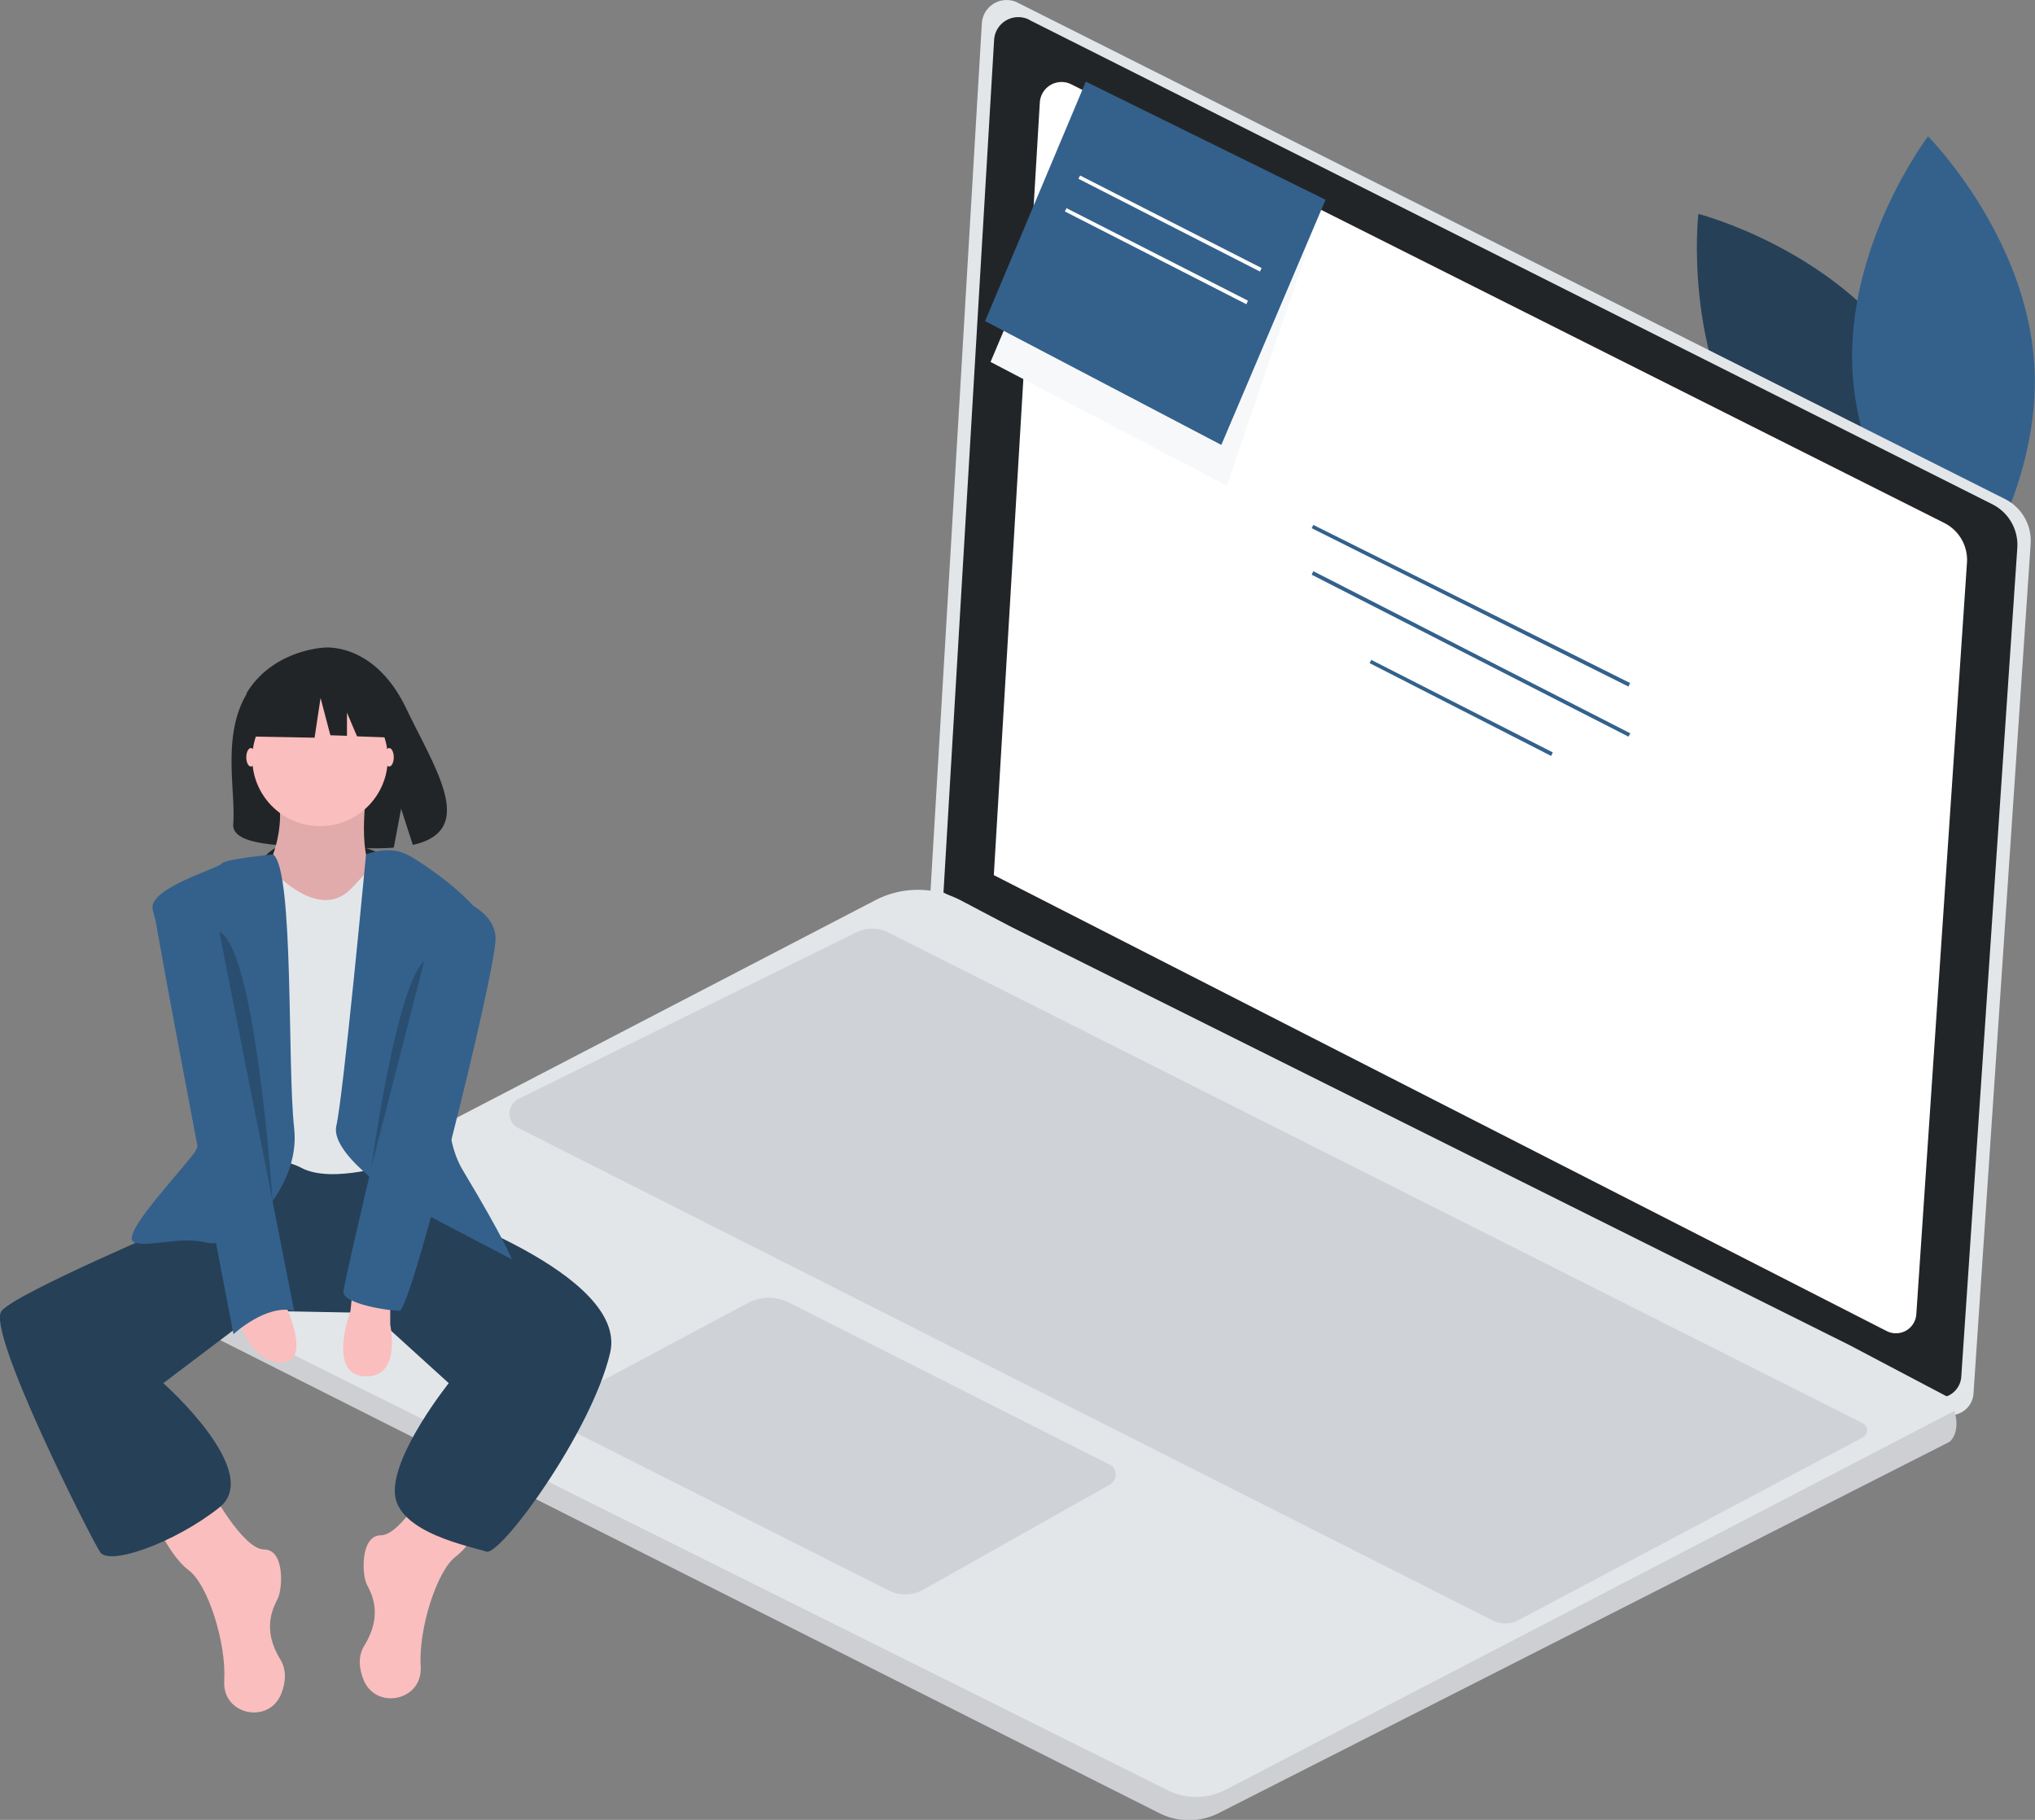 <svg xmlns="http://www.w3.org/2000/svg" viewBox="0 0 747.8 668.8">
  <rect x="0" y="0" width="747.8" height="668.8" fill="#808080" stroke="none"/>
  <path fill="#264058" d="M700 130.3c26.8 39 20.9 89.5 20.9 89.5s-49.3-12.7-76-51.7-20.8-89.5-20.8-89.5 49.2 12.7 76 51.7z"/>
  <path fill="#33618C" d="M680.8 137.7c3.2 47.2 39 83.2 39 83.2s30.9-40.4 27.7-87.6-39-83.2-39-83.2-30.8 40.5-27.7 87.6z"/>
  <path fill="#E3E6E9" d="M374 1l362.8 182.4a17.2 17.2 0 019.4 16.5l-21 312.2a8.5 8.5 0 01-12.4 7l-371-189.4 19-321.1A9.1 9.1 0 01374 1z"/>
  <path fill="#222528" d="M378.2 7.3l353.9 178a16.7 16.7 0 019.2 16L720.7 506a8.3 8.3 0 01-12 6.8L346.7 328l18.6-313.2a8.9 8.9 0 0113-7.5z"/>
  <path fill="#FFFFFF" d="M393.7 31l320.8 161.2a15.2 15.2 0 018.3 14.6l-18.6 276a7.5 7.5 0 01-11 6.3l-328-167.5 16.9-283.9a8 8 0 0111.6-6.7z"/>
  <path fill="#E3E6E9" d="M62.7 483.3l363.3 183a24.2 24.2 0 0021.8 0l268.7-136.5c3.1-3.1 2.7-7.8 1.7-11.3a25.2 25.2 0 00-2-4.9l-36.6-19.3-307.9-153.6-18.4-9.7a34 34 0 00-31.6-.2l-259 134.6a10 10 0 000 18z"/>
  <path d="M62.7 483.3l363.3 183a24.2 24.2 0 0021.8 0l268.7-136.5c3.1-3.1 2.7-7.8 1.7-11.3l-268 139.3a23.4 23.4 0 01-21.1.1L57.3 472.7a10 10 0 005.4 10.6z" opacity=".1"/>
  <path fill="#A1A8AF" d="M407.5 538.1L290 478.7a16.5 16.5 0 00-15.3.2l-68.2 36.4a4.9 4.9 0 00.1 8.7l120 60.5a13.6 13.6 0 0012.7-.3l68.5-38.6a4.2 4.2 0 00-.2-7.5zM684.6 528.2L558 595.4a10.3 10.3 0 01-9.5.1L190.8 414.7a6 6 0 010-11l123.7-61a13.4 13.4 0 0112 0l358 180.3a2.9 2.9 0 010 5.2z" opacity=".3"/>
  <path fill="#33618C" d="M482 194.1l.6-1.2L599 251l-.6 1.3zM482 211.2l.6-1.3 116.5 59.6-.7 1.2zM503.3 243.7l.6-1.2 66.7 34-.6 1.3z"/>
  <path fill="#222528" d="M139.5 313.5s-28.4-12.3-41.7.7 35.7 8.8 41.7-.7z"/>
  <path fill="#222528" d="M90.5 254.9C100.1 238.8 119 238 119 238s18.4-2.3 30.2 22.2c11 22.9 26.2 45 2.5 50.3l-4.3-13.3-2.7 14.3a92.8 92.8 0 01-10.1.2c-25.4-.8-49.6.3-48.9-8.9 1-12-4.3-32.4 5-47.9z"/>
  <path fill="#FABEBE" d="M77.2 547s12 22.4 19.8 22.4 6.8 14.6 5.1 18-6 11.2.9 22.4c2.4 4 2 8.4.4 12.5-4.4 11.5-21.6 8-21-4.3v-.4c.8-13.8-6-35.3-13-40.5s-12.9-18.9-12.9-18.9zM159.7 541.9s-12 22.3-19.7 22.3-7 14.7-5.2 18.1 6 11.2-.9 22.4c-2.4 3.9-2 8.3-.4 12.4 4.5 11.5 21.6 8 21.1-4.3v-.4c-.9-13.8 6-35.3 12.9-40.4s12.9-19 12.9-19z"/>
  <path fill="#264058" d="M150.3 431.8l5.1 11.2s75.7 25 68.8 54.2-40.4 74.8-45.5 73-32.7-6.8-33.6-21.4 19.8-40.5 19.8-40.5l-28.4-25.8-41.3-.8L60 508.3S97 541 80.6 554s-40.4 21.5-43.8 16.4S-5.4 488.6.6 481.7 67.7 449 67.7 449l16.4-23.2 63.6-3.5z"/>
  <path fill="#FABEBE" d="M134.8 289.9s-4.3 28.4 4.3 31.8-17.2 18-17.2 18h-14.6L97.8 320s8.6-15.5 3.5-30.1 33.5 0 33.5 0z"/>
  <path d="M134.8 289.9s-4.3 28.4 4.3 31.8-17.2 18-17.2 18h-14.6L97.8 320s8.6-15.5 3.5-30.1 33.5 0 33.5 0z" opacity=".1"/>
  <path fill="#E3E6E9" d="M140.8 314l-11.2 12c-1.8 1.7-9.4 11.2-25.8-2.6s-18 2.6-18 2.6v103.2s13.7-6 25 0 34.3-1.7 34.3-1.7l4.3-106.6z"/>
  <path fill="#33618C" d="M134.5 314s8-3.5 15 0 30.9 20.6 29.2 28.4-24.1 61.9-8.6 87.7 18 32.7 18 32.7L150.3 443s-29.3-18-26.7-29.3 10.9-99.7 10.9-99.7zM100.4 314s-18 1.7-19 3.4-27 9-25.3 16.8 25.4 77 15 89.9-27.5 31-21.4 32.6 16.3-2.5 26.6 0 34.4-18.9 31.8-42.1 0-94.6-7.7-100.6z"/>
  <path fill="#FABEBE" d="M143.4 478.2v8.6s4.3 19.8-9.5 19-5.1-24.1-5.1-24.1l.8-7.8zM104.7 479.1s9.5 19.8 0 21.5-16.3-11.2-16.3-14.6 16.3-6.9 16.3-6.9z"/>
  <ellipse fill="#FABEBE" cx="92.2" cy="278.3" rx="1.7" ry="3.4"/>
  <ellipse fill="#FABEBE" cx="143" cy="278.3" rx="1.7" ry="3.4"/>
  <path fill="#33618C" d="M77.2 325.2s-21.5 0-20.7 8.6 29.3 156.5 29.3 156.5 12-11.2 22.3-8.6zM160.6 327.7s21.5 4.3 21.5 17.2-31 136.8-35.3 136.8-20.6-2.6-20.6-6.9 34.4-147 34.4-147z"/>
  <path d="M155.9 353.1l-19.4 75.7s9-66.2 19.4-75.7zM80.6 342.5l19.6 99s-6.3-93.3-19.6-99z" opacity=".2"/>
  <circle fill="#FABEBE" cx="117.6" cy="278.7" r="24.9"/>
  <path fill="#222528" d="M94.7 253.3l18.7-9.7 25.7 4 5.3 23.5-13.2-.5-3.7-8.7v8.5l-6.1-.2-3.6-13.7-2.2 14.6-21.8-.4.9-17.4z"/>
  <path fill="#F7F8F9" d="M374.3 108.6L364 133l86.8 45.5L480 93"/>
  <path fill="#33618C" d="M448.8 163.5l38.3-90.1L399 30l-37 88 86.8 45.5z"/>
  <path fill="#FFFFFF" d="M396.3 65.7l.6-1.2 66.7 34-.6 1.3zM391.3 77.7l.6-1.2 66.7 34-.6 1.3z"/>
</svg>
